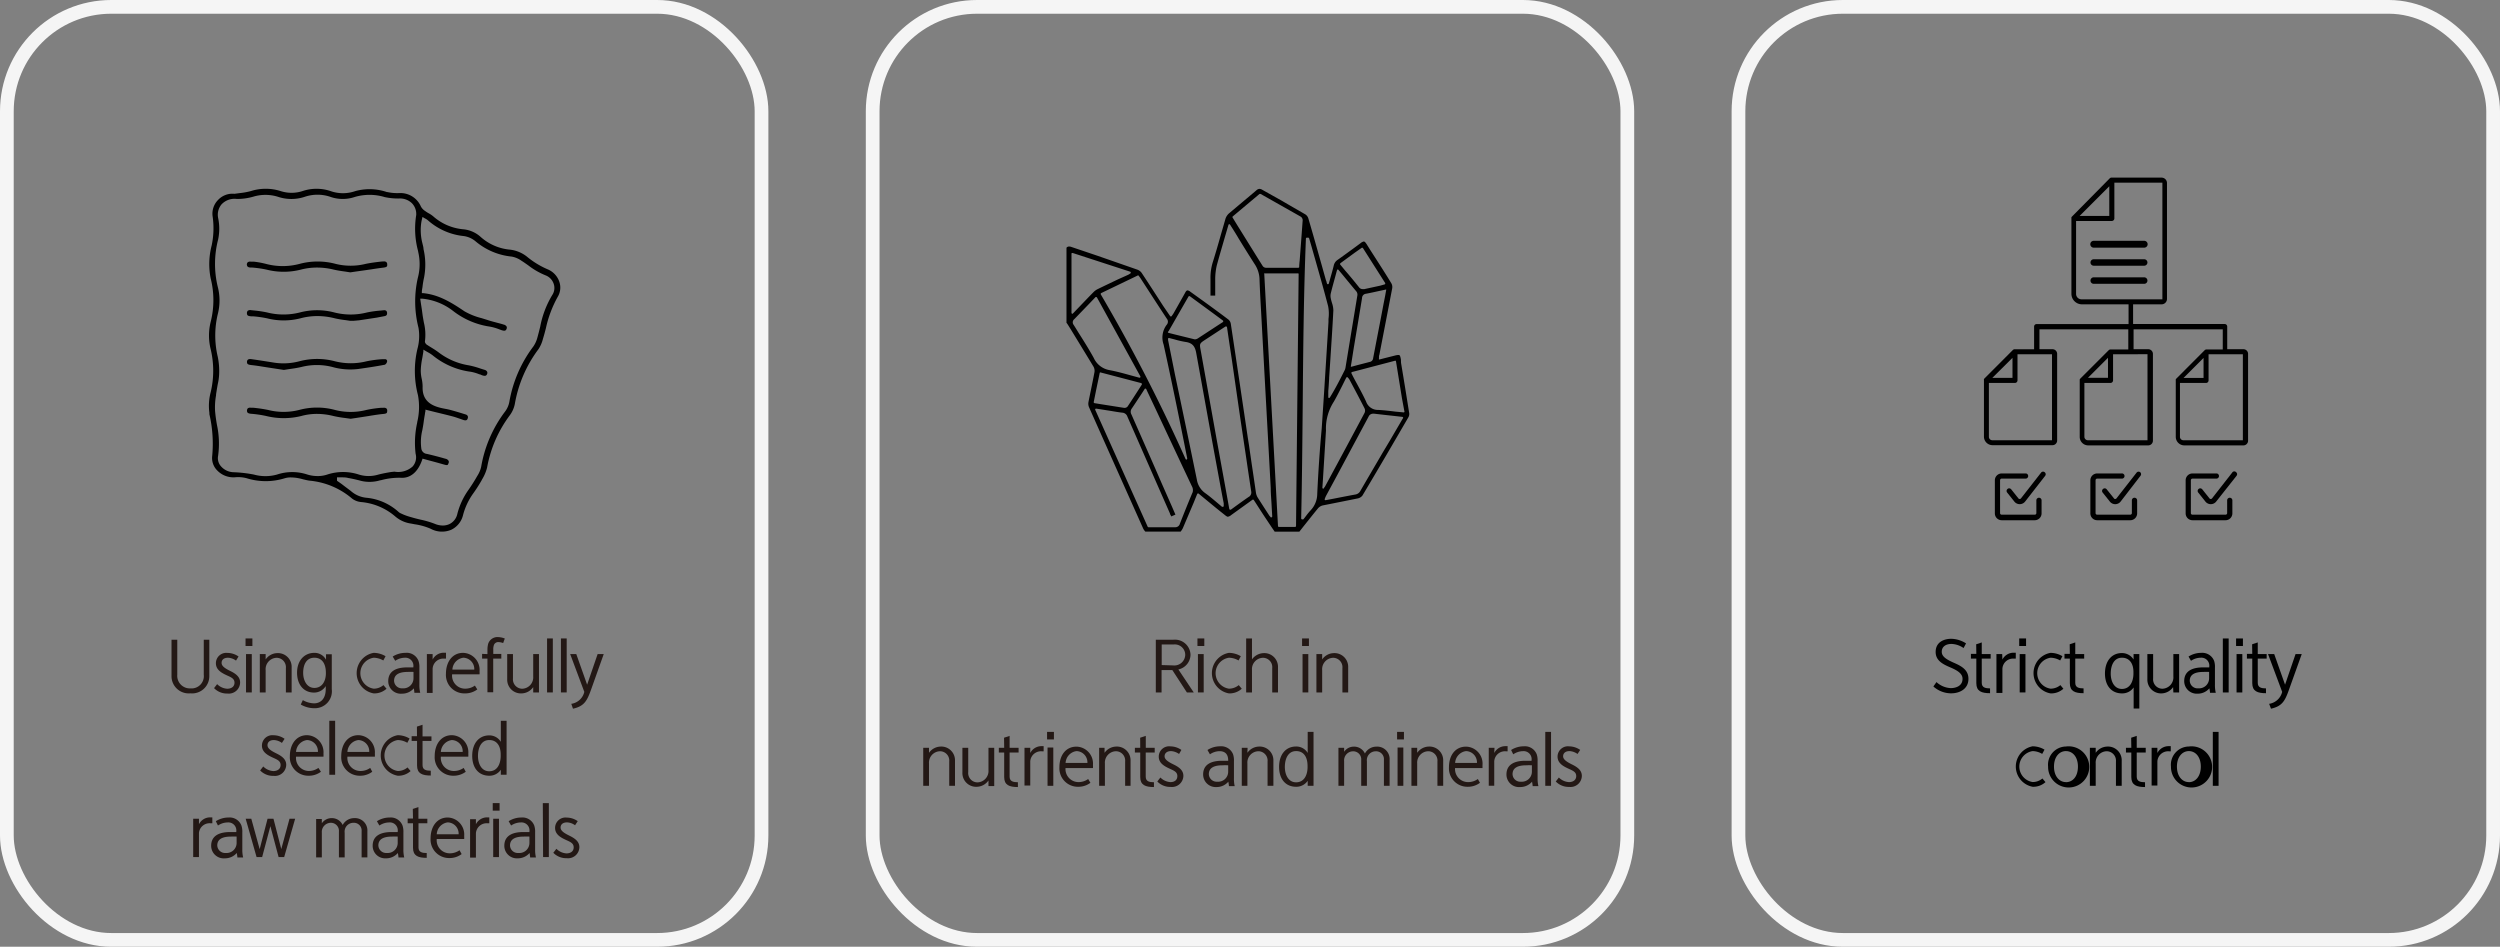 <svg xmlns="http://www.w3.org/2000/svg" viewBox="0 0 364.4 138"><rect x="0" y="0" width="364.4" height="138" fill="#808080" stroke="none"/><defs><style>.cls-1{fill:none;stroke:#f5f5f5;stroke-miterlimit:10;stroke-width:2px;}.cls-2{fill:#231815;}</style></defs><title>자산 195</title><g id="레이어_2" data-name="레이어 2"><g id="레이어_1-2" data-name="레이어 1"><rect class="cls-1" x="1" y="1" width="110" height="136" rx="15.22"/><rect class="cls-1" x="127.2" y="1" width="110" height="136" rx="15.22"/><rect class="cls-1" x="253.4" y="1" width="110" height="136" rx="15.22"/><path d="M286.21,94.46a3.26,3.26,0,0,0-1.75-.6c-.9,0-1.43.45-1.43,1.14s.63,1.11,1.89,1.66,2,1.15,2,2.29c0,1.47-1.27,2.11-2.52,2.11a3.87,3.87,0,0,1-2.59-1l.45-.64a3.29,3.29,0,0,0,2.08.88c.73,0,1.72-.3,1.72-1.36,0-.71-.65-1.18-1.76-1.65s-2.16-1-2.16-2.26c0-1.44,1.21-1.92,2.28-1.92a4.16,4.16,0,0,1,2.15.67Z"/><path d="M288.05,93.91l.81-.27v1.7h1.3V96h-1.3v3.53c0,.71.56.8,1.21.81v.7c-1.23,0-2-.27-2-1.46V96h-.79v-.69h.79Z"/><path d="M291.87,96.14a1.82,1.82,0,0,1,1.65-1l.3,0V96l-.27,0a1.56,1.56,0,0,0-1.68,1.47v3.53H291V95.34h.84Z"/><path d="M294.32,93.06h1v1.1h-1Zm.07,2.28h.84v5.59h-.84Z"/><path d="M300.76,100.39a2.65,2.65,0,0,1-1.87.68,3,3,0,0,1,0-5.91,3.44,3.44,0,0,1,1.73.49l-.33.62a2.89,2.89,0,0,0-1.4-.4,2.28,2.28,0,0,0,0,4.51,2.21,2.21,0,0,0,1.43-.52Z"/><path d="M301.68,93.91l.81-.27v1.7h1.3V96h-1.3v3.53c0,.71.56.8,1.21.81v.7c-1.23,0-2-.27-2-1.46V96h-.78v-.69h.78Z"/><path d="M309.29,95.19a2,2,0,0,1,1.7.94v-.79h.84v7.94H311V100.2a2,2,0,0,1-1.7.87c-1.51,0-2.48-1.1-2.48-2.9S307.78,95.19,309.29,95.19Zm0,.68c-1.2,0-1.63,1.19-1.63,2.31s.5,2.24,1.63,2.24,1.65-1,1.68-2.16v-.21C311,96.58,310.28,95.87,309.31,95.87Z"/><path d="M316.75,100.15a2.11,2.11,0,0,1-1.67.92A2,2,0,0,1,313,99V95.34h.84v3.54a1.37,1.37,0,0,0,1.33,1.51,1.66,1.66,0,0,0,1.62-1.8V95.34h.84v5.59h-.84Z"/><path d="M319,95.7a3.42,3.42,0,0,1,1.85-.54,1.85,1.85,0,0,1,1.88,1.17,2.84,2.84,0,0,1,.12,1v2.47a4.72,4.72,0,0,0,.12,1.18h-.84c0-.19-.09-.65-.09-.65a2.23,2.23,0,0,1-1.72.78,1.83,1.83,0,0,1-1.95-1.83c0-1.46,1.16-2,2.75-2,.3,0,.59,0,.9,0V97.2a1.16,1.16,0,0,0-1.27-1.33,2.53,2.53,0,0,0-1.39.45Zm1.43,4.63A1.46,1.46,0,0,0,322,98.87v-.93a7.75,7.75,0,0,0-.82,0c-1.19,0-2,.34-2,1.29A1.14,1.14,0,0,0,320.44,100.33Z"/><path d="M324,93.06h.85v7.87H324Z"/><path d="M325.93,93.06h1v1.1h-1Zm.07,2.28h.84v5.59H326Z"/><path d="M328.27,93.91l.82-.27v1.7h1.3V96h-1.3v3.53c0,.71.56.8,1.2.81v.7c-1.22,0-2-.27-2-1.46V96h-.78v-.69h.78Z"/><path d="M330.75,102.59a2.31,2.31,0,0,0,1.9-1.74l-2.06-5.51h.9l1.58,4.46,1.53-4.46h.9l-1.83,5.11c-.6,1.7-1,2.48-2.65,2.85Z"/><path d="M298.15,114a2.62,2.62,0,0,1-1.87.68,3,3,0,0,1,0-5.9,3.44,3.44,0,0,1,1.73.49l-.34.62a2.82,2.82,0,0,0-1.39-.41,2.28,2.28,0,0,0,0,4.51,2.17,2.17,0,0,0,1.42-.52Z"/><path d="M301.13,108.81a3,3,0,1,1-2.6,2.93A2.66,2.66,0,0,1,301.13,108.81Zm0,5.2c1,0,1.75-.83,1.75-2.27s-.79-2.26-1.75-2.26-1.74.83-1.74,2.26S300.19,114,301.13,114Z"/><path d="M305.47,109.73a2.12,2.12,0,0,1,1.66-.91,2,2,0,0,1,2.13,2.08v3.64h-.84V111a1.37,1.37,0,0,0-1.34-1.5,1.65,1.65,0,0,0-1.61,1.79v3.25h-.85V109h.85Z"/><path d="M310.64,107.53l.81-.27V109h1.31v.69h-1.31v3.52c0,.71.56.8,1.21.81v.7c-1.22,0-2-.27-2-1.46v-3.57h-.78V109h.78Z"/><path d="M314.46,109.76a1.83,1.83,0,0,1,1.66-1l.29,0v.75l-.26,0a1.57,1.57,0,0,0-1.69,1.46v3.53h-.84V109h.84Z"/><path d="M319.05,108.81a3,3,0,1,1-2.61,2.93A2.66,2.66,0,0,1,319.05,108.81Zm0,5.2c.95,0,1.74-.83,1.74-2.27s-.79-2.26-1.74-2.26-1.74.83-1.74,2.26S318.1,114,319.05,114Z"/><path d="M322.54,106.68h.84v7.86h-.84Z"/><path d="M327,50.9h-2.36v-3.3a.37.37,0,0,0-.37-.37H310.92V44.36h4.15a.79.79,0,0,0,.79-.79V26.69a.79.79,0,0,0-.79-.8H307.8l-.12,0-.14.08L302,31.58a.3.3,0,0,0-.07.11.45.45,0,0,0,0,.13l0,.09V42.82a1.54,1.54,0,0,0,1.54,1.54h6.79v2.88H296.86a.36.36,0,0,0-.37.34v.1h0v3.23h-2.81l-.12,0-.14.08-4.17,4.18a.26.26,0,0,0-.07.1.5.5,0,0,0,0,.14l0,.09v8.15a1.25,1.25,0,0,0,1.24,1.24h8.75a.68.68,0,0,0,.68-.68V51.59a.68.68,0,0,0-.68-.69h-1.9V48h12.95v2.94h-2.57a.33.33,0,0,0-.12,0l-.14.08-4.18,4.18-.07.1c0,.07,0,.1,0,.14v8.24a1.24,1.24,0,0,0,1.24,1.24h8.74a.69.69,0,0,0,.69-.68V51.59a.69.69,0,0,0-.69-.69h-2.13V48h13v2.94h-2.37l-.1,0-.14.08-4.17,4.18a.26.26,0,0,0-.07.1.5.5,0,0,0,0,.14l0,.09v8.15a1.25,1.25,0,0,0,1.24,1.24H327a.68.68,0,0,0,.68-.68V51.59A.68.68,0,0,0,327,50.9Zm-33.66,1.26v2.92H290.4Zm5.76-.52V64.17h-8.7a.5.5,0,0,1-.5-.51V55.82h3.8a.38.38,0,0,0,.37-.37V51.64Zm8.35-24.49v4.32h-4.32Zm-.19,25v2.92h-2.92Zm5.76-.52V64.17h-8.69a.51.51,0,0,1-.51-.51V55.82h3.81a.38.38,0,0,0,.37-.37V51.64Zm-9.61-8a.83.83,0,0,1-.57-.23.79.79,0,0,1-.23-.57V32.21h5.21a.38.38,0,0,0,.37-.37V26.63h7v17Zm17.78,8.54v2.92h-2.92Zm-2.94,12a.5.5,0,0,1-.5-.51V55.82h3.8a.37.37,0,0,0,.37-.37V51.64h5V64.17Z"/><path d="M305.18,36.1h7.36a.48.48,0,0,0,0-1h-7.36a.48.48,0,0,0,0,1Z"/><path d="M305.18,38.73h7.36a.47.47,0,0,0,0-.94h-7.36a.47.47,0,0,0,0,.94Z"/><path d="M305.18,41.37h7.36a.47.47,0,0,0,.47-.47.48.48,0,0,0-.47-.48h-7.36a.48.48,0,0,0-.47.48A.47.47,0,0,0,305.18,41.37Z"/><path d="M297.51,68.89l-2.93,3.75a.22.22,0,0,1-.18.09.21.21,0,0,1-.2-.09l-1.05-1.32a.41.41,0,0,0-.3-.14.35.35,0,0,0-.23.09.37.37,0,0,0-.06.52l1.06,1.33a1,1,0,0,0,1.55,0l2.93-3.76a.4.4,0,0,0,.08-.28.41.41,0,0,0-.15-.25A.36.36,0,0,0,297.51,68.89Z"/><path d="M297.19,72.55a.38.38,0,0,0-.37.38v1.86a.23.23,0,0,1-.24.23h-4.81a.23.23,0,0,1-.24-.23V70a.24.24,0,0,1,.24-.24h3.54a.38.38,0,0,0,0-.75h-3.54a1,1,0,0,0-1,1v4.82a1,1,0,0,0,1,1h4.81a1,1,0,0,0,1-1V72.93A.38.38,0,0,0,297.19,72.55Z"/><path d="M311.43,68.89l-2.93,3.75a.2.2,0,0,1-.17.09.19.19,0,0,1-.2-.09l-1.06-1.32a.37.37,0,0,0-.29-.14.38.38,0,0,0-.24.09.39.39,0,0,0-.14.25.36.36,0,0,0,.08.27l1.06,1.33a1,1,0,0,0,.77.37,1,1,0,0,0,.79-.38L312,69.35a.36.36,0,0,0,.08-.28.35.35,0,0,0-.14-.25A.37.37,0,0,0,311.43,68.89Z"/><path d="M311.12,72.55a.38.38,0,0,0-.38.38v1.86a.23.23,0,0,1-.23.23h-4.82a.23.23,0,0,1-.24-.23V70a.24.24,0,0,1,.24-.24h3.54a.38.38,0,1,0,0-.75h-3.54a1,1,0,0,0-1,1v4.82a1,1,0,0,0,1,1h4.82a1,1,0,0,0,1-1V72.93A.38.38,0,0,0,311.12,72.55Z"/><path d="M325.36,68.89l-2.93,3.75a.22.22,0,0,1-.18.09.21.21,0,0,1-.2-.09L321,71.32a.41.41,0,0,0-.3-.14.35.35,0,0,0-.23.09.37.37,0,0,0-.06.52l1.06,1.33a1,1,0,0,0,1.55,0L326,69.35a.4.4,0,0,0,.08-.28.41.41,0,0,0-.15-.25A.36.36,0,0,0,325.36,68.89Z"/><path d="M325,72.55a.38.38,0,0,0-.37.38v1.86a.23.23,0,0,1-.24.23h-4.81a.23.23,0,0,1-.24-.23V70a.24.24,0,0,1,.24-.24h3.54a.38.38,0,0,0,0-.75h-3.54a1,1,0,0,0-1,1v4.82a1,1,0,0,0,1,1h4.81a1,1,0,0,0,1-1V72.93A.38.38,0,0,0,325,72.55Z"/><path class="cls-2" d="M30.51,93.25V98.5a2.51,2.51,0,0,1-2.76,2.56A2.51,2.51,0,0,1,25,98.5V93.25h.84v5.09a1.84,1.84,0,0,0,1.94,2,1.79,1.79,0,0,0,1.92-2V93.25Z"/><path class="cls-2" d="M34.4,96.29a2.13,2.13,0,0,0-1.16-.42c-.63,0-.94.32-.94.75s.4.76,1.26,1.18S35,98.68,35,99.49a1.65,1.65,0,0,1-1.85,1.6,2.6,2.6,0,0,1-1.95-.79l.45-.58a2.25,2.25,0,0,0,1.47.67c.57,0,1.06-.28,1.06-.88s-.5-.79-1.09-1.06c-.76-.35-1.62-.8-1.62-1.77a1.51,1.51,0,0,1,1.69-1.51,2.86,2.86,0,0,1,1.61.52Z"/><path class="cls-2" d="M35.79,93.06h1v1.1h-1Zm.07,2.28h.84v5.59h-.84Z"/><path class="cls-2" d="M38.72,96.12a2.11,2.11,0,0,1,1.66-.92,2,2,0,0,1,2.13,2.09v3.64h-.84V97.39a1.37,1.37,0,0,0-1.34-1.51,1.66,1.66,0,0,0-1.61,1.8v3.25h-.85V95.34h.85Z"/><path class="cls-2" d="M45.82,95.16a1.89,1.89,0,0,1,1.7,1v-.79h.84v5.09a2.47,2.47,0,0,1-2.52,2.77,3.91,3.91,0,0,1-2-.54l.3-.64a3.48,3.48,0,0,0,1.64.47c.91,0,1.7-.62,1.7-2.08V100a2,2,0,0,1-1.71.95c-1.45,0-2.47-1.1-2.47-2.9S44.39,95.16,45.82,95.16Zm0,.71c-1.2,0-1.63,1.08-1.63,2.2s.55,2.2,1.63,2.2,1.65-.9,1.68-2.06v-.07C47.52,96.59,46.82,95.87,45.84,95.87Z"/><path class="cls-2" d="M56.34,100.39a2.65,2.65,0,0,1-1.87.68,3,3,0,0,1,0-5.91,3.44,3.44,0,0,1,1.73.49l-.33.62a2.89,2.89,0,0,0-1.4-.4,2.28,2.28,0,0,0,0,4.51,2.17,2.17,0,0,0,1.42-.52Z"/><path class="cls-2" d="M57.24,95.7a3.45,3.45,0,0,1,1.85-.54A1.84,1.84,0,0,1,61,96.33a2.8,2.8,0,0,1,.13,1v2.47a4.72,4.72,0,0,0,.12,1.18h-.85c0-.19-.08-.65-.08-.65a2.25,2.25,0,0,1-1.73.78,1.83,1.83,0,0,1-2-1.83c0-1.46,1.17-2,2.75-2,.3,0,.59,0,.91,0V97.2A1.17,1.17,0,0,0,59,95.87a2.53,2.53,0,0,0-1.39.45Zm1.43,4.63a1.47,1.47,0,0,0,1.6-1.46v-.93a7.94,7.94,0,0,0-.83,0c-1.18,0-2,.34-2,1.29A1.14,1.14,0,0,0,58.67,100.33Z"/><path class="cls-2" d="M63.06,96.14a1.82,1.82,0,0,1,1.66-1l.29,0V96l-.27,0a1.56,1.56,0,0,0-1.68,1.47v3.53h-.84V95.34h.84Z"/><path class="cls-2" d="M69.57,100.49a2.93,2.93,0,0,1-1.79.58A2.69,2.69,0,0,1,65,98.22c0-1.75.94-3.06,2.5-3.06a2.48,2.48,0,0,1,2.4,2.68,3.52,3.52,0,0,1,0,.45h-4a1.9,1.9,0,0,0,1.91,2.09,2.42,2.42,0,0,0,1.41-.45Zm-.44-2.89a1.64,1.64,0,0,0-1.59-1.73,1.84,1.84,0,0,0-1.6,1.73Z"/><path class="cls-2" d="M71.05,95.34v-.6a3.5,3.5,0,0,1,.1-.88,1.42,1.42,0,0,1,1.43-1,3,3,0,0,1,1,.21l-.24.66a2.35,2.35,0,0,0-.7-.14A.67.67,0,0,0,72,94a1.89,1.89,0,0,0-.1.69v.63h1.17V96H71.89v4.9h-.84V96h-.78v-.69Z"/><path class="cls-2" d="M77.72,100.15a2.11,2.11,0,0,1-1.67.92A2,2,0,0,1,73.93,99V95.34h.84v3.54a1.37,1.37,0,0,0,1.33,1.51,1.66,1.66,0,0,0,1.62-1.8V95.34h.84v5.59h-.84Z"/><path class="cls-2" d="M79.74,93.06h.84v7.87h-.84Z"/><path class="cls-2" d="M81.76,93.06h.84v7.87h-.84Z"/><path class="cls-2" d="M83.27,102.59a2.28,2.28,0,0,0,1.9-1.74l-2.06-5.51H84l1.58,4.46,1.53-4.46H88l-1.82,5.11c-.61,1.7-1,2.48-2.66,2.85Z"/><path class="cls-2" d="M41.09,108.29a2.13,2.13,0,0,0-1.16-.42c-.63,0-.94.32-.94.75s.4.76,1.26,1.18,1.47.88,1.47,1.69a1.65,1.65,0,0,1-1.85,1.6,2.6,2.6,0,0,1-1.95-.79l.45-.58a2.25,2.25,0,0,0,1.47.67c.57,0,1.06-.28,1.06-.88s-.5-.79-1.09-1.06c-.76-.35-1.63-.8-1.63-1.77a1.52,1.52,0,0,1,1.7-1.51,2.83,2.83,0,0,1,1.6.52Z"/><path class="cls-2" d="M46.78,112.49a2.93,2.93,0,0,1-1.79.58,2.69,2.69,0,0,1-2.74-2.85c0-1.75.94-3.06,2.5-3.06a2.48,2.48,0,0,1,2.4,2.68,3.52,3.52,0,0,1,0,.45h-4A1.9,1.9,0,0,0,45,112.38a2.42,2.42,0,0,0,1.41-.45Zm-.44-2.89a1.64,1.64,0,0,0-1.59-1.73,1.84,1.84,0,0,0-1.6,1.73Z"/><path class="cls-2" d="M48,105.06h.85v7.87H48Z"/><path class="cls-2" d="M54.26,112.49a2.9,2.9,0,0,1-1.78.58,2.69,2.69,0,0,1-2.74-2.85c0-1.75.94-3.06,2.5-3.06a2.48,2.48,0,0,1,2.4,2.68,3.52,3.52,0,0,1,0,.45h-4a1.9,1.9,0,0,0,1.91,2.09,2.42,2.42,0,0,0,1.41-.45Zm-.44-2.89a1.64,1.64,0,0,0-1.58-1.73,1.83,1.83,0,0,0-1.6,1.73Z"/><path class="cls-2" d="M59.85,112.39a2.65,2.65,0,0,1-1.87.68,3,3,0,0,1,0-5.91,3.43,3.43,0,0,1,1.72.49l-.33.62a2.82,2.82,0,0,0-1.39-.4,2.28,2.28,0,0,0,0,4.51,2.17,2.17,0,0,0,1.42-.52Z"/><path class="cls-2" d="M60.77,105.91l.82-.27v1.7h1.3V108h-1.3v3.53c0,.71.55.8,1.2.81v.7c-1.22,0-2-.27-2-1.46V108H60v-.69h.78Z"/><path class="cls-2" d="M67.89,112.49a2.93,2.93,0,0,1-1.79.58,2.69,2.69,0,0,1-2.74-2.85c0-1.75.94-3.06,2.5-3.06a2.48,2.48,0,0,1,2.4,2.68,3.52,3.52,0,0,1,0,.45h-4a1.9,1.9,0,0,0,1.91,2.09,2.42,2.42,0,0,0,1.41-.45Zm-.45-2.89a1.63,1.63,0,0,0-1.58-1.73,1.84,1.84,0,0,0-1.6,1.73Z"/><path class="cls-2" d="M71.31,107.19a1.94,1.94,0,0,1,1.69.94v-3.07h.84v7.87H73v-.73a2,2,0,0,1-1.69.87c-1.51,0-2.48-1.1-2.48-2.9S69.8,107.19,71.31,107.19Zm0,.68c-1.21,0-1.64,1.19-1.64,2.31s.5,2.24,1.64,2.24,1.64-1,1.67-2.16v-.21C73,108.58,72.3,107.87,71.33,107.87Z"/><path class="cls-2" d="M29,120.14a1.82,1.82,0,0,1,1.66-1l.29,0V120l-.26,0A1.56,1.56,0,0,0,29,121.4v3.53h-.84v-5.59H29Z"/><path class="cls-2" d="M31.46,119.7a3.47,3.47,0,0,1,1.85-.54,1.84,1.84,0,0,1,1.88,1.17,2.8,2.8,0,0,1,.13,1v2.47a4.72,4.72,0,0,0,.12,1.18H34.6c0-.19-.09-.65-.09-.65a2.25,2.25,0,0,1-1.73.78,1.83,1.83,0,0,1-2-1.83c0-1.46,1.17-2,2.76-2,.29,0,.58,0,.9,0v-.07a1.17,1.17,0,0,0-1.28-1.33,2.53,2.53,0,0,0-1.39.45Zm1.43,4.63a1.47,1.47,0,0,0,1.6-1.46v-.93a7.88,7.88,0,0,0-.82,0c-1.19,0-2,.34-2,1.29A1.14,1.14,0,0,0,32.89,124.33Z"/><path class="cls-2" d="M37.85,123.77,39,119.34h.86L41,123.76l1.2-4.42h.82l-1.6,5.59h-.81l-1.2-4.51-1.2,4.51h-.81l-1.59-5.59h.82Z"/><path class="cls-2" d="M46.91,120a1.72,1.72,0,0,1,1.4-.75,1.74,1.74,0,0,1,1.64,1,1.89,1.89,0,0,1,1.66-1,1.81,1.81,0,0,1,1.94,1.94v3.78h-.84v-3.82a1.13,1.13,0,0,0-1.2-1.22,1.29,1.29,0,0,0-1.27,1.47v3.57H49.4v-3.74a1.18,1.18,0,0,0-1.19-1.3,1.33,1.33,0,0,0-1.3,1.45v3.59h-.83v-5.59h.83Z"/><path class="cls-2" d="M54.94,119.7a3.47,3.47,0,0,1,1.85-.54,1.84,1.84,0,0,1,1.88,1.17,2.8,2.8,0,0,1,.13,1v2.47a4.72,4.72,0,0,0,.12,1.18h-.84c0-.19-.09-.65-.09-.65a2.23,2.23,0,0,1-1.73.78,1.82,1.82,0,0,1-1.94-1.83c0-1.46,1.16-2,2.75-2,.29,0,.58,0,.9,0v-.07a1.16,1.16,0,0,0-1.28-1.33,2.58,2.58,0,0,0-1.39.45Zm1.43,4.63a1.47,1.47,0,0,0,1.6-1.46v-.93a7.88,7.88,0,0,0-.82,0c-1.19,0-2,.34-2,1.29A1.14,1.14,0,0,0,56.37,124.33Z"/><path class="cls-2" d="M60.17,117.91l.82-.27v1.7h1.3V120H61v3.53c0,.71.56.8,1.2.81v.7c-1.22,0-2-.27-2-1.46V120h-.78v-.69h.78Z"/><path class="cls-2" d="M67.29,124.49a2.92,2.92,0,0,1-1.78.58,2.7,2.7,0,0,1-2.75-2.85c0-1.75.94-3.06,2.5-3.06a2.48,2.48,0,0,1,2.4,2.68,3.52,3.52,0,0,1,0,.45h-4a1.9,1.9,0,0,0,1.91,2.09,2.42,2.42,0,0,0,1.41-.45Zm-.44-2.89a1.64,1.64,0,0,0-1.59-1.73,1.84,1.84,0,0,0-1.6,1.73Z"/><path class="cls-2" d="M69.37,120.14a1.82,1.82,0,0,1,1.65-1l.3,0V120l-.27,0a1.56,1.56,0,0,0-1.68,1.47v3.53h-.85v-5.59h.85Z"/><path class="cls-2" d="M71.82,117.06h1v1.1h-1Zm.07,2.28h.84v5.59h-.84Z"/><path class="cls-2" d="M74.14,119.7a3.45,3.45,0,0,1,1.85-.54,1.84,1.84,0,0,1,1.88,1.17,2.8,2.8,0,0,1,.13,1v2.47a4.72,4.72,0,0,0,.12,1.18h-.85c0-.19-.08-.65-.08-.65a2.25,2.25,0,0,1-1.73.78,1.83,1.83,0,0,1-1.95-1.83c0-1.46,1.17-2,2.76-2,.29,0,.58,0,.9,0v-.07a1.17,1.17,0,0,0-1.28-1.33,2.53,2.53,0,0,0-1.39.45Zm1.43,4.63a1.47,1.47,0,0,0,1.6-1.46v-.93a7.94,7.94,0,0,0-.83,0c-1.18,0-2,.34-2,1.29A1.13,1.13,0,0,0,75.57,124.33Z"/><path class="cls-2" d="M79.12,117.06H80v7.87h-.84Z"/><path class="cls-2" d="M83.82,120.29a2.14,2.14,0,0,0-1.17-.42c-.62,0-.94.32-.94.75s.41.76,1.27,1.18,1.47.88,1.47,1.69a1.65,1.65,0,0,1-1.85,1.6,2.6,2.6,0,0,1-1.95-.79l.45-.58a2.25,2.25,0,0,0,1.47.67c.57,0,1.05-.28,1.05-.88s-.49-.79-1.08-1.06c-.77-.35-1.63-.8-1.63-1.77a1.52,1.52,0,0,1,1.7-1.51,2.85,2.85,0,0,1,1.6.52Z"/><path class="cls-2" d="M174,100.93h-1l-2.12-3.26h-1.57v3.26h-.84V93.25H171a2.27,2.27,0,0,1,2.53,2.19,2.24,2.24,0,0,1-1.77,2.14Zm-3-3.94a1.59,1.59,0,0,0,1.76-1.55,1.52,1.52,0,0,0-1.69-1.5h-1.74v3Z"/><path class="cls-2" d="M174.54,93.06h1v1.1h-1Zm.07,2.28h.84v5.59h-.84Z"/><path class="cls-2" d="M181,100.39a2.65,2.65,0,0,1-1.87.68,3,3,0,0,1,0-5.91,3.44,3.44,0,0,1,1.73.49l-.33.62a2.89,2.89,0,0,0-1.4-.4,2.28,2.28,0,0,0,0,4.51,2.21,2.21,0,0,0,1.43-.52Z"/><path class="cls-2" d="M182.49,96.11a2.18,2.18,0,0,1,1.66-.91,2,2,0,0,1,2.13,2.08v3.65h-.84V97.38a1.36,1.36,0,0,0-1.34-1.5,1.65,1.65,0,0,0-1.61,1.79v3.26h-.85V93.06h.85Z"/><path class="cls-2" d="M189.79,93.06h1v1.1h-1Zm.07,2.28h.84v5.59h-.84Z"/><path class="cls-2" d="M192.72,96.12a2.11,2.11,0,0,1,1.66-.92,2,2,0,0,1,2.13,2.09v3.64h-.84V97.39a1.37,1.37,0,0,0-1.34-1.51,1.66,1.66,0,0,0-1.61,1.8v3.25h-.84V95.34h.84Z"/><path class="cls-2" d="M135.41,109.73a2.14,2.14,0,0,1,1.67-.91,2,2,0,0,1,2.12,2.08v3.64h-.84V111a1.36,1.36,0,0,0-1.33-1.5,1.66,1.66,0,0,0-1.62,1.79v3.25h-.84V109h.84Z"/><path class="cls-2" d="M144.08,113.76a2.12,2.12,0,0,1-1.67.92,2,2,0,0,1-2.13-2.09V109h.85v3.53a1.36,1.36,0,0,0,1.33,1.51,1.66,1.66,0,0,0,1.62-1.8V109h.84v5.58h-.84Z"/><path class="cls-2" d="M146.35,107.53l.81-.27V109h1.31v.69h-1.31v3.52c0,.71.56.8,1.21.81v.7c-1.23,0-2-.27-2-1.46v-3.57h-.78V109h.78Z"/><path class="cls-2" d="M150.17,109.76a1.83,1.83,0,0,1,1.66-1l.29,0v.75l-.26,0a1.57,1.57,0,0,0-1.69,1.46v3.53h-.84V109h.84Z"/><path class="cls-2" d="M152.62,106.68h1v1.1h-1Zm.07,2.28h.84v5.58h-.84Z"/><path class="cls-2" d="M158.94,114.1a2.9,2.9,0,0,1-1.78.58,2.69,2.69,0,0,1-2.74-2.85c0-1.75.94-3,2.49-3a2.47,2.47,0,0,1,2.4,2.67,3.52,3.52,0,0,1,0,.45h-4A1.9,1.9,0,0,0,157.2,114a2.42,2.42,0,0,0,1.41-.45Zm-.44-2.89a1.64,1.64,0,0,0-1.59-1.73,1.84,1.84,0,0,0-1.59,1.73Z"/><path class="cls-2" d="M161,109.73a2.13,2.13,0,0,1,1.67-.91,2,2,0,0,1,2.12,2.08v3.64H164V111a1.36,1.36,0,0,0-1.33-1.5,1.66,1.66,0,0,0-1.62,1.79v3.25h-.84V109H161Z"/><path class="cls-2" d="M166.19,107.53l.82-.27V109h1.3v.69H167v3.52c0,.71.56.8,1.2.81v.7c-1.22,0-2-.27-2-1.46v-3.57h-.78V109h.78Z"/><path class="cls-2" d="M171.86,109.9a2.28,2.28,0,0,0-1.17-.42c-.62,0-.94.33-.94.75s.4.76,1.27,1.18,1.47.88,1.47,1.69a1.66,1.66,0,0,1-1.86,1.6,2.58,2.58,0,0,1-1.94-.79l.45-.58a2.25,2.25,0,0,0,1.47.67c.56,0,1-.28,1-.88s-.5-.79-1.08-1.06c-.77-.35-1.63-.8-1.63-1.77a1.51,1.51,0,0,1,1.69-1.5,2.86,2.86,0,0,1,1.61.52Z"/><path class="cls-2" d="M176,109.32a3.42,3.42,0,0,1,1.85-.54,1.86,1.86,0,0,1,1.88,1.16,2.8,2.8,0,0,1,.13,1v2.47a4.67,4.67,0,0,0,.11,1.18h-.84c0-.19-.09-.65-.09-.65a2.23,2.23,0,0,1-1.72.78,1.83,1.83,0,0,1-1.95-1.83c0-1.46,1.16-2,2.75-2,.29,0,.59,0,.9,0v-.06c0-.76-.33-1.34-1.27-1.34a2.54,2.54,0,0,0-1.39.46Zm1.43,4.62a1.46,1.46,0,0,0,1.59-1.46v-.93a7.75,7.75,0,0,0-.82,0c-1.19,0-2,.34-2,1.29A1.14,1.14,0,0,0,177.43,113.94Z"/><path class="cls-2" d="M181.82,109.73a2.12,2.12,0,0,1,1.66-.91,2,2,0,0,1,2.13,2.08v3.64h-.85V111a1.36,1.36,0,0,0-1.33-1.5,1.65,1.65,0,0,0-1.61,1.79v3.25H181V109h.85Z"/><path class="cls-2" d="M188.92,108.81a1.94,1.94,0,0,1,1.69.94v-3.07h.85v7.86h-.85v-.73a2,2,0,0,1-1.69.87c-1.51,0-2.48-1.1-2.48-2.9S187.41,108.81,188.92,108.81Zm0,.67c-1.21,0-1.64,1.19-1.64,2.31s.5,2.24,1.64,2.24,1.65-1,1.67-2.16v-.21C190.59,110.19,189.91,109.48,188.94,109.48Z"/><path class="cls-2" d="M195.92,109.58a1.69,1.69,0,0,1,1.39-.75,1.74,1.74,0,0,1,1.64,1,1.89,1.89,0,0,1,1.66-1,1.81,1.81,0,0,1,1.94,1.93v3.78h-.83v-3.82a1.14,1.14,0,0,0-1.21-1.21,1.29,1.29,0,0,0-1.27,1.46v3.57h-.83V110.8a1.17,1.17,0,0,0-1.2-1.29,1.32,1.32,0,0,0-1.29,1.44v3.59h-.83V109h.83Z"/><path class="cls-2" d="M203.64,106.68h1v1.1h-1Zm.07,2.28h.84v5.58h-.84Z"/><path class="cls-2" d="M206.57,109.73a2.13,2.13,0,0,1,1.67-.91,2,2,0,0,1,2.12,2.08v3.64h-.84V111a1.36,1.36,0,0,0-1.33-1.5,1.66,1.66,0,0,0-1.62,1.79v3.25h-.84V109h.84Z"/><path class="cls-2" d="M215.72,114.1a2.92,2.92,0,0,1-1.78.58,2.69,2.69,0,0,1-2.74-2.85c0-1.75.94-3,2.49-3a2.47,2.47,0,0,1,2.4,2.67c0,.15,0,.29,0,.45h-4A1.9,1.9,0,0,0,214,114a2.42,2.42,0,0,0,1.41-.45Zm-.44-2.89a1.64,1.64,0,0,0-1.59-1.73,1.84,1.84,0,0,0-1.59,1.73Z"/><path class="cls-2" d="M217.8,109.76a1.82,1.82,0,0,1,1.66-1l.29,0v.75l-.26,0A1.56,1.56,0,0,0,217.8,111v3.53H217V109h.84Z"/><path class="cls-2" d="M220.26,109.32a3.45,3.45,0,0,1,1.85-.54,1.85,1.85,0,0,1,1.88,1.16,2.8,2.8,0,0,1,.13,1v2.47a4.72,4.72,0,0,0,.12,1.18h-.84c0-.19-.09-.65-.09-.65a2.25,2.25,0,0,1-1.73.78,1.83,1.83,0,0,1-2-1.83c0-1.46,1.17-2,2.76-2,.29,0,.58,0,.9,0v-.06a1.17,1.17,0,0,0-1.27-1.34,2.57,2.57,0,0,0-1.4.46Zm1.43,4.62a1.47,1.47,0,0,0,1.6-1.46v-.93a7.88,7.88,0,0,0-.82,0c-1.19,0-2,.34-2,1.29A1.13,1.13,0,0,0,221.69,113.94Z"/><path class="cls-2" d="M225.24,106.68h.84v7.86h-.84Z"/><path class="cls-2" d="M229.94,109.9a2.21,2.21,0,0,0-1.16-.42c-.63,0-.94.33-.94.75s.4.76,1.26,1.18,1.47.88,1.47,1.69a1.65,1.65,0,0,1-1.85,1.6,2.6,2.6,0,0,1-1.95-.79l.45-.58a2.25,2.25,0,0,0,1.47.67c.57,0,1.06-.28,1.06-.88s-.5-.79-1.09-1.06c-.77-.35-1.63-.8-1.63-1.77a1.51,1.51,0,0,1,1.7-1.5,2.85,2.85,0,0,1,1.6.52Z"/><path d="M204.2,52.42c-.11-.63-.18-.68-.38-.68a2.69,2.69,0,0,0-.55.1l-1.47.37-.7.18h0a.18.18,0,0,1-.1,0,.15.15,0,0,1,0-.13l0-.2c0-.13,0-.22.05-.32l.45-2.32q.72-3.7,1.43-7.41a1.12,1.12,0,0,0-.13-.72c-1-1.65-2.09-3.32-3.12-4.93l-.5-.8c-.17-.25-.28-.36-.39-.36a1,1,0,0,0-.44.22l-1.07.79c-.77.56-1.53,1.12-2.31,1.67a1.32,1.32,0,0,0-.56.81c-.14.59-.31,1.18-.49,1.81-.07.26-.15.54-.23.82a.14.14,0,0,1-.13.11h0a.14.14,0,0,1-.14-.1l-.07-.24c0-.11-.06-.19-.09-.27l-.56-2c-.65-2.31-1.32-4.69-2-7a1.08,1.08,0,0,0-.43-.57c-1.15-.67-2.3-1.32-3.45-2L184,27.67a.87.87,0,0,0-.41-.14.72.72,0,0,0-.47.22c-.64.55-1.28,1.08-1.91,1.61l-2.08,1.75a1.84,1.84,0,0,0-.5.76c-.28,1-.56,1.93-.83,2.89s-.65,2.26-1,3.38a7.69,7.69,0,0,0-.36,2.56c0,.59,0,1.19,0,1.76v.63h.69v-.66c0-.62,0-1.2,0-1.8a9.11,9.11,0,0,1,.22-1.91c.38-1.41.79-2.78,1.21-4.24.17-.56.33-1.13.5-1.7a.13.13,0,0,1,.12-.1h0a.15.15,0,0,1,.12.07l.13.21.2.31c.32.51.63,1,.94,1.54.76,1.23,1.55,2.51,2.35,3.75a4.16,4.16,0,0,1,.67,2.23c.06,1.62.15,3.27.24,4.86l.08,1.47q.38,7,.76,13.94l.26,4.74.29,5.32c0,.91.1,1.83.14,2.77l.08,1.38a.15.15,0,0,1-.1.14h0a.16.16,0,0,1-.11,0l-.09-.11-.12-.14-.37-.57c-.45-.69-.91-1.41-1.36-2.12a2,2,0,0,1-.23-.7c-.2-1.38-.4-2.75-.61-4.13-.13-.92-.27-1.85-.4-2.77l-.16-1c-.81-5.47-1.65-11.13-2.49-16.69a1,1,0,0,0-.37-.62c-1.64-1.24-3.34-2.47-5-3.66l-.53-.38a.78.78,0,0,0-.39-.19c-.08,0-.19,0-.38.37l-1,1.78-.68,1.2a2.79,2.79,0,0,1-.17.25l-.09.13a.14.14,0,0,1-.12.07h0a.15.15,0,0,1-.12-.07l-1-1.46c-1.06-1.64-2.06-3.19-3.1-4.76a1.32,1.32,0,0,0-.65-.53L160,37.29,156.18,36a1,1,0,0,0-.35-.07.49.49,0,0,0-.38.18v10.9l0,.05a1,1,0,0,1,.17.22l.44.7c1.09,1.79,2.22,3.63,3.32,5.45a1.24,1.24,0,0,1,.15.82c-.14.74-.29,1.48-.44,2.22s-.3,1.44-.44,2.16a1.31,1.31,0,0,0,.08.71c2.81,6.32,5.58,12.51,7.91,17.72a1.58,1.58,0,0,0,.22.33l.08.1h5.15l.1-.14a2.09,2.09,0,0,0,.25-.43L174,73.25l.5-1.24a.14.14,0,0,1,.1-.08h0a.14.14,0,0,1,.09,0l.76.63,1.8,1.48c.42.34.84.68,1.25,1,.23.19.37.28.48.28a1.11,1.11,0,0,0,.5-.26l2.18-1.57.92-.66a.16.16,0,0,1,.09,0h0a.13.13,0,0,1,.09.06l.51.79c.38.59.75,1.17,1.13,1.74l1,1.5.4.58h3.59l.63-.8c.68-.85,1.38-1.74,2.08-2.59a1.3,1.3,0,0,1,.71-.44l2.31-.46,2.74-.55a1.17,1.17,0,0,0,.73-.43c2.31-3.87,4.59-7.78,6.71-11.43a1,1,0,0,0,.11-.55c-.39-2.47-.8-5-1.2-7.39ZM170.32,48.3l1.41-2.46,1.5-2.61a.13.13,0,0,1,.09-.07h0l.09,0,3.48,2.55,1.35,1a.15.15,0,0,1,0,.24l-.79.51-2.86,1.87a.78.78,0,0,1-.38.13h-.09l-3-.74-.79-.2a.15.15,0,0,1-.1-.09A.13.13,0,0,1,170.32,48.3Zm-4.46-8.17a.13.13,0,0,1,.11.06l.1.13.16.22,1.1,1.7q1.35,2.09,2.73,4.19a.68.68,0,0,1,0,.91,3.08,3.08,0,0,0-.45,2.89c1.1,5,2.19,10.27,3.44,16.59a.16.16,0,0,1-.1.17h0a.16.16,0,0,1-.14-.08,244.68,244.68,0,0,0-12.36-24,.17.17,0,0,1,0-.12.11.11,0,0,1,.08-.08l5.3-2.55Zm-9.59,5.6a.15.15,0,0,1-.09-.14V37a.14.14,0,0,1,.06-.12.11.11,0,0,1,.08,0h.05l1.17.38,7.19,2.34a.14.14,0,0,1,.09.12.14.14,0,0,1-.06.14l-.16.1a1.15,1.15,0,0,1-.24.13L163,40.7c-1,.48-2,.95-3,1.44a2.23,2.23,0,0,0-.62.45c-.73.74-1.44,1.49-2.19,2.27l-.8.83a.12.12,0,0,1-.1.05Zm3.16,6.45c-.7-1.27-1.49-2.53-2.26-3.74-.22-.36-.44-.72-.67-1.08a.59.59,0,0,1,.09-.84l2.26-2.34.84-.88a.13.13,0,0,1,.1,0h0a.12.12,0,0,1,.11.07l6.31,11.47a.15.15,0,0,1,0,.16.14.14,0,0,1-.12.06h0l-1.36-.37c-1-.28-2-.55-3-.74A3.09,3.09,0,0,1,159.43,52.18Zm0,6.49a.14.14,0,0,1,0-.11l.34-1.69.52-2.49a.11.11,0,0,1,.06-.09.11.11,0,0,1,.08,0h0l3.32.87,2.59.68a.16.16,0,0,1,.09.09.15.15,0,0,1,0,.13l-.44.69c-.55.85-1.08,1.68-1.63,2.5a.56.56,0,0,1-.44.2h-.07l-3.42-.54-.91-.15A.11.11,0,0,1,159.44,58.67Zm14.39,13.12c-.61,1.45-1.21,2.94-1.84,4.55a.68.68,0,0,1-.7.51l-1.76,0h-2.11a.13.13,0,0,1-.13-.09l-7.63-17a.14.14,0,0,1,0-.14.14.14,0,0,1,.11-.06h0l.55.08,1,.16.7.11c.52.09,1.05.18,1.57.24a.84.84,0,0,1,.75.58q2.66,6.06,5.32,12.11l.88,2c0,.12.11.24.17.37l0,.07.63-.27-.51-1.18-1.44-3.26-1-2.3c-1.15-2.62-2.3-5.23-3.46-7.85a.8.8,0,0,1,.06-.89c.45-.66.88-1.33,1.33-2l.53-.82a.12.12,0,0,1,.12-.07h0a.16.16,0,0,1,.12.08l.18.4.22.46,1.24,2.63q2.49,5.33,5,10.65A1.16,1.16,0,0,1,173.83,71.79Zm4.46,2.08-.06,0a.17.17,0,0,1-.1,0l-.78-.66c-.56-.47-1.09-.92-1.65-1.32a3,3,0,0,1-1.24-2c-1.05-5.11-2.13-10.3-3.19-15.31l-1-5a.24.24,0,0,1,0-.12v-.08a.2.2,0,0,1,.06-.11l.09,0h0l.75.19a13,13,0,0,0,1.64.38c1.09.15,1.41.74,1.57,1.66,1,5.51,2,11.11,3,16.52.33,1.78.65,3.56,1,5.34,0,.06,0,.11,0,.2l0,.2A.15.15,0,0,1,178.29,73.87Zm3.76-1.46c-.63.43-1.24.87-1.89,1.34l-.74.54a.16.16,0,0,1-.09,0h-.05a.14.14,0,0,1-.09-.11l-.28-1.56-.64-3.52-.93-5.1L175,51v0c-.17-.88-.14-.95.63-1.45l2.11-1.38.89-.58a.1.1,0,0,1,.07,0h.06a.14.14,0,0,1,.09.11l.23,1.57c.16,1.08.32,2.14.48,3.2L180.79,61l.67,4.49.21,1.41c.23,1.59.47,3.17.71,4.76A.74.74,0,0,1,182.05,72.41Zm20-30.21a.14.14,0,0,1,0,.13l-.14.78c-.1.53-.2,1-.3,1.54l-.38,2q-.54,2.78-1.07,5.55a.61.61,0,0,1-.52.56l-1.85.48-.77.21h0a.13.13,0,0,1-.1,0,.14.14,0,0,1,0-.12l.16-1c.11-.69.21-1.35.32-2l.35-2.1c.27-1.59.53-3.18.79-4.77a.64.64,0,0,1,.56-.64c.66-.12,1.31-.27,2-.42l.85-.18h0A.15.15,0,0,1,202.05,42.2Zm-6.63-3.86,2.09-1.53,1-.7a.11.11,0,0,1,.08,0h0a.15.15,0,0,1,.09.06l3.23,5.08a.1.1,0,0,1,0,.12.12.12,0,0,1-.09.09l-.22.06-.42.12-1.2.26-1.1.24-.25,0a.64.64,0,0,1-.53-.27c-.64-.8-1.28-1.59-2-2.41l-.75-.91a.11.11,0,0,1,0-.11A.12.12,0,0,1,195.42,38.34Zm-1.68,16.8.18-2.69c.15-2.36.32-4.81.44-7.21a3.59,3.59,0,0,0-.2-1.08c-.06-.21-.13-.43-.17-.65a1.66,1.66,0,0,1,0-.77c.2-.8.42-1.6.65-2.44l.25-.92a.14.14,0,0,1,.11-.1h0a.14.14,0,0,1,.11.06l.62.74c.68.83,1.33,1.62,2,2.42a.76.76,0,0,1,.13.56q-.86,5.22-1.72,10.46a1.41,1.41,0,0,1-.12.42c-.69,1.38-1.38,2.73-2.17,4a.15.15,0,0,1-.13.07h0a.12.12,0,0,1-.1-.14l0-.88C193.67,56.39,193.7,55.77,193.74,55.14Zm-4.82,21.53a.15.15,0,0,1-.15.14h-2.33a.15.15,0,0,1-.15-.13l-2-36.72a.15.15,0,0,1,0-.11.12.12,0,0,1,.1,0h4.76a.12.12,0,0,1,.1,0,.14.14,0,0,1,.05.1Zm.51-38.55-.05.7a.28.28,0,0,1,0,.13l0,0a.16.16,0,0,1-.13.08h-4.74a.61.61,0,0,1-.46-.27c-1.22-1.94-2.42-3.89-3.65-5.86l-.71-1.16a.14.14,0,0,1,0-.19l3.91-3.28a.14.14,0,0,1,.09,0l.07,0,1.06.6,4.77,2.7a.65.65,0,0,1,.3.51Q189.66,35.11,189.43,38.12ZM192,72a3.5,3.5,0,0,1-.95,2.37,9.64,9.64,0,0,0-.71.87c-.11.14-.21.28-.32.41a.11.11,0,0,1-.11.06h0l-.13,0a.18.18,0,0,1-.12-.15c.12-5.39.17-10.87.22-16.18.07-8.06.14-16.4.47-24.6a.15.15,0,0,1,.13-.14h.2a.15.15,0,0,1,.14.1l.11.38.24.82c.21.75.43,1.5.64,2.25.6,2.11,1.22,4.29,1.78,6.45a5.72,5.72,0,0,1,.05,1.85l0,.43c-.19,3.21-.4,6.43-.6,9.65l-.15,2.31-.24,3.61C192.36,65.61,192.15,68.85,192,72Zm.89-.78h-.05a.15.15,0,0,1-.09-.15l.08-1.17.44-7.08a.28.28,0,0,0,0-.09.31.31,0,0,0,0-.09,7.2,7.2,0,0,1,1.16-4.11c.44-.77.83-1.55,1.25-2.38.18-.36.36-.73.55-1.1a.17.17,0,0,1,.12-.08h0a.13.13,0,0,1,.11.06l.08.09a1.3,1.3,0,0,1,.15.2l.21.39c.66,1.24,1.35,2.54,2,3.82a.78.78,0,0,1,0,.65q-2.62,4.92-5.27,9.82l-.48.89a.76.76,0,0,1-.1.14l-.1.14A.14.14,0,0,1,192.87,71.26ZM204.47,61l-1.91,3.27-1,1.67c-1.09,1.87-2.19,3.74-3.27,5.61a1,1,0,0,1-.73.53c-1.06.19-2.11.4-3.18.61l-1.17.22h0a.14.14,0,0,1-.11-.06.14.14,0,0,1,0-.14l.06-.16q.06-.15.12-.27l1.69-3.13q2.25-4.2,4.51-8.41a.7.7,0,0,1,.66-.44l.17,0c1,.12,1.92.22,2.93.33l1.15.13a.12.12,0,0,1,.11.07A.12.12,0,0,1,204.47,61Zm.23-1.06a.11.11,0,0,1,0,.12.12.12,0,0,1-.1.05h0L203.41,60c-.88-.11-1.71-.21-2.55-.25a1.8,1.8,0,0,1-1.73-1.2c-.4-.87-.86-1.72-1.31-2.55-.2-.37-.4-.73-.59-1.1q-.07-.13-.15-.3l-.09-.18a.13.13,0,0,1,0-.12.14.14,0,0,1,.09-.08l.36-.09,5.9-1.55h0a.1.1,0,0,1,.07,0,.14.14,0,0,1,.07.1l.87,5.37Z"/><path d="M79.86,39.27a12.36,12.36,0,0,1-2.93-1.76,4.86,4.86,0,0,0-2.58-1.12A7.4,7.4,0,0,1,70,34.48a4.38,4.38,0,0,0-2.48-1.06,7.63,7.63,0,0,1-4.39-1.9,4,4,0,0,0-.64-.43,4.32,4.32,0,0,1-.53-.34,1.75,1.75,0,0,1-.62-.67,3.25,3.25,0,0,0-3.08-1.94A6.85,6.85,0,0,1,56.48,28l-.07,0a7.89,7.89,0,0,0-4.61-.15,5.42,5.42,0,0,1-3.62,0,6.41,6.41,0,0,0-4.08,0,5.15,5.15,0,0,1-3.2,0,7.18,7.18,0,0,0-4.33,0,10.52,10.52,0,0,1-1.66.3l-.74.1h0a2.87,2.87,0,0,0-2.39.9A2.84,2.84,0,0,0,31,31.6a12,12,0,0,1-.15,4.19,10.78,10.78,0,0,0-.14,4.8,12.88,12.88,0,0,1,0,6.32,8.29,8.29,0,0,0,0,4,13.51,13.51,0,0,1,0,6.26,7.69,7.69,0,0,0-.19,3l0,.2a19.08,19.08,0,0,1,.41,6.1,2.55,2.55,0,0,0,.73,2.1,3.26,3.26,0,0,0,2.57,1,4.89,4.89,0,0,1,1.7.13,9.34,9.34,0,0,0,5.61,0,2.94,2.94,0,0,1,.84-.11,7.18,7.18,0,0,1,.82.06,8.49,8.49,0,0,1,1,.22c.3.07.61.15.91.19a11.09,11.09,0,0,1,6.23,2.63,2.57,2.57,0,0,0,1.32.49,8.84,8.84,0,0,1,5,2.14,4.5,4.5,0,0,0,2.28,1l.52.1a9.12,9.12,0,0,1,2.31.65,3.46,3.46,0,0,0,3,.15,3.18,3.18,0,0,0,1.72-2.13,9.59,9.59,0,0,1,1.41-3.06,21.75,21.75,0,0,0,1.29-2l.07-.14A6.18,6.18,0,0,0,71,68.15a18,18,0,0,1,3.28-7.58,4.13,4.13,0,0,0,.76-1.68,18.6,18.6,0,0,1,3.45-8,4.88,4.88,0,0,0,.65-1.5c.16-.51.29-1,.43-1.55a16.73,16.73,0,0,1,1.72-4.57,2.6,2.6,0,0,0,.23-2.22A3,3,0,0,0,79.86,39.27ZM46.26,69.39a5,5,0,0,1-1.45-.22,7,7,0,0,0-4.43,0,6.25,6.25,0,0,1-3.38,0,19.23,19.23,0,0,0-3-.34,2.52,2.52,0,0,1-1.84-.92,1.79,1.79,0,0,1-.37-1.47,12.92,12.92,0,0,0-.17-4.52c-.11-.64-.21-1.3-.27-2a9.8,9.8,0,0,1,.14-2.29c0-.21.05-.42.08-.63s.11-.68.17-1a8,8,0,0,0,.2-1.44A10.33,10.33,0,0,0,31.74,52a13.39,13.39,0,0,1,0-6.2,7.93,7.93,0,0,0,0-4,14.18,14.18,0,0,1,.06-6.91,7.66,7.66,0,0,0,0-3.1,2.36,2.36,0,0,1,.49-2A2.59,2.59,0,0,1,34.52,29a8.52,8.52,0,0,0,2.39-.33,6.13,6.13,0,0,1,3.56,0,6.17,6.17,0,0,0,4,0,5.82,5.82,0,0,1,3.62,0,5.44,5.44,0,0,0,3.56.06,7.62,7.62,0,0,1,4.43,0,9.26,9.26,0,0,0,2.23.2,2.51,2.51,0,0,1,1.72.68,2.22,2.22,0,0,1,.64,1.62.38.38,0,0,1,0,.1,12.43,12.43,0,0,0,.25,5.19l.11.55a7.69,7.69,0,0,1-.13,3.44A15.54,15.54,0,0,0,61,47.78a7.13,7.13,0,0,1-.16,3.09,14,14,0,0,0,.08,6.72,9.37,9.37,0,0,1-.11,3.95l0,.07a13.41,13.41,0,0,0-.23,4.53A2,2,0,0,1,60.14,68a3.16,3.16,0,0,1-2.65.75L57,68.8c-.54.09-1.21.21-1.87.38a4.81,4.81,0,0,1-2.79,0,7.39,7.39,0,0,0-4.67,0A4.25,4.25,0,0,1,46.26,69.39ZM80.5,43a13.93,13.93,0,0,0-1.76,4.62c-.13.53-.27,1.08-.42,1.62a4.08,4.08,0,0,1-.6,1.29,18.65,18.65,0,0,0-3.47,8A3.38,3.38,0,0,1,73.61,60a18.56,18.56,0,0,0-3.48,8.07,4.1,4.1,0,0,1-.56,1.3c-.4.71-.84,1.4-1.31,2.07a10.54,10.54,0,0,0-1.6,3.47,2.15,2.15,0,0,1-1.11,1.46,2.27,2.27,0,0,1-1,.23,3,3,0,0,1-1.18-.25,13.43,13.43,0,0,0-2.08-.61c-.43-.1-.87-.21-1.3-.34A8.89,8.89,0,0,1,58.8,75l-.44-.2a1.3,1.3,0,0,1-.23-.15,8.1,8.1,0,0,0-4.76-2.1,4,4,0,0,1-2.25-1c-.43-.33-.88-.65-1.32-1l-.6-.42-.08-.06,0-.49h.19l.44,0c.33,0,.68,0,1,.09.62.11,1.25.25,1.87.42A5.34,5.34,0,0,0,55.44,70h.07a10.13,10.13,0,0,1,2.92-.36c1.38.09,2.49-.83,3.1-2.61l.06-.18.18.05.8.22c.64.17,1.31.35,2,.55s.69.16.81-.16a.39.39,0,0,0,0-.35.68.68,0,0,0-.47-.3c-1-.29-1.87-.51-2.68-.7a.9.9,0,0,1-.82-.79,7.26,7.26,0,0,1,.15-2.68c.07-.38.14-.76.19-1.15s.12-.83.19-1.2c0-.15.05-.29.07-.42l0-.21,1.32.33c.9.22,1.78.43,2.66.66.38.1.75.24,1.11.36l.42.15c.45.15.58,0,.65-.21a.47.47,0,0,0,0-.37.5.5,0,0,0-.3-.22c-.73-.23-1.49-.46-2.27-.67-.23-.06-.47-.11-.7-.15l-.45-.09c-1.37-.3-2.93-.93-2.85-3.14a5.51,5.51,0,0,0-.14-1.19A5.56,5.56,0,0,1,61.33,54a10.88,10.88,0,0,1,.23-1.85l.15-.9,0-.29.25.15.38.22a5.21,5.21,0,0,1,.72.46,11,11,0,0,0,5.56,2.4,6,6,0,0,1,1.25.37c.14,0,.28.11.43.15.49.17.62,0,.7-.19a.43.43,0,0,0,0-.35.58.58,0,0,0-.36-.26l-.61-.19a12.59,12.59,0,0,0-1.7-.47,9.78,9.78,0,0,1-4.31-1.82,11.3,11.3,0,0,0-1-.68c-.24-.15-.48-.29-.71-.45-.07,0-.41-.29-.37-.55A7.37,7.37,0,0,0,61.78,47c-.07-.4-.15-.81-.2-1.21s-.12-.9-.2-1.37l-.13-.89.25,0A8.67,8.67,0,0,1,66,45.29a11.41,11.41,0,0,0,5.41,2.32,7.17,7.17,0,0,1,1.3.37l.38.14c.46.15.64.11.75-.19a.41.41,0,0,0,0-.34.67.67,0,0,0-.43-.28c-.33-.11-.67-.19-1-.28s-.93-.24-1.39-.4l-.84-.26a9.76,9.76,0,0,1-2.49-1c-2-1.36-3.79-2.42-6-2.64l-.2,0,0-.2c0-.23.06-.46.09-.68a12.59,12.59,0,0,1,.23-1.39,10,10,0,0,0-.08-4.16c0-.26-.09-.53-.15-.8a7.65,7.65,0,0,1-.14-3.27l.14-.61.23.14.2.11a1.88,1.88,0,0,1,.36.24,9.29,9.29,0,0,0,5.24,2.3,3.41,3.41,0,0,1,1.69.75,9.63,9.63,0,0,0,5.28,2.24A3.51,3.51,0,0,1,76,38c.34.21.67.45,1,.68a10.6,10.6,0,0,0,2.51,1.45,2,2,0,0,1,1.21,1.28A1.86,1.86,0,0,1,80.5,43Z"/><path d="M36.6,39l.19,0a16,16,0,0,1,2.06.3,10.14,10.14,0,0,0,5,0A9.22,9.22,0,0,1,46.2,39a10.23,10.23,0,0,1,2.41.29c.58.14,1.17.22,1.74.3l.71.11.74-.11,1.56-.22.83-.12c.56-.09,1.12-.17,1.69-.24s.57-.21.56-.47a.43.43,0,0,0-.13-.34.57.57,0,0,0-.42-.09l-.17,0c-.81.09-1.65.19-2.45.36a9.12,9.12,0,0,1-4.32,0,10.18,10.18,0,0,0-5.31,0,9.5,9.5,0,0,1-4.85,0A13,13,0,0,0,37,38.14l-.43,0a.62.62,0,0,0-.46.09.5.5,0,0,0-.13.32C36,38.79,36.08,39,36.6,39Z"/><path d="M36.63,46.11l.3,0a16.39,16.39,0,0,1,2,.29,9.83,9.83,0,0,0,4.85,0,9.61,9.61,0,0,1,2.48-.33,10.32,10.32,0,0,1,2.55.33,14.4,14.4,0,0,0,1.62.27l.6.09.12,0,.38,0,.8-.07,2.57-.39L56,46.09c.32-.05.44-.19.42-.48a.41.41,0,0,0-.13-.31.48.48,0,0,0-.34-.08l-.49.05a15.77,15.77,0,0,0-1.95.27,9.58,9.58,0,0,1-4.79,0,9.89,9.89,0,0,0-5,0,9.74,9.74,0,0,1-4.8,0,16.34,16.34,0,0,0-1.84-.28l-.48-.05a.65.65,0,0,0-.49.09.5.5,0,0,0-.12.33C36,46,36.13,46.06,36.63,46.11Z"/><path d="M36.61,53.21c.58.06,1.16.15,1.72.24l.69.11,2.36.36.77-.12c.59-.08,1.2-.17,1.79-.31a9.14,9.14,0,0,1,4.5,0,9.61,9.61,0,0,0,3.81.29c1.26-.18,2.56-.37,3.85-.62a.68.68,0,0,0,.32-.45.29.29,0,0,0-.06-.26.34.34,0,0,0-.31-.09l-.37,0a16.53,16.53,0,0,0-2.24.3,9.48,9.48,0,0,1-4.62,0,10.15,10.15,0,0,0-5.19,0,9,9,0,0,1-3.79.18c-1-.16-2.11-.34-3.27-.5h-.14a.45.45,0,0,0-.3.09.42.42,0,0,0-.13.32C36,53.05,36.12,53.15,36.61,53.21Z"/><path d="M56.44,59.89a.45.45,0,0,0-.11-.35.6.6,0,0,0-.47-.1l-.31,0a16.81,16.81,0,0,0-2.13.31,9.22,9.22,0,0,1-4.61,0,10,10,0,0,0-5.19,0,9.25,9.25,0,0,1-4.56,0,20.09,20.09,0,0,0-2.18-.32l-.32,0a.58.58,0,0,0-.44.09.5.5,0,0,0-.12.33c0,.26.09.41.57.46a16.29,16.29,0,0,1,2.25.33,10.63,10.63,0,0,0,5.08,0,8.56,8.56,0,0,1,2.3-.31,9.81,9.81,0,0,1,2.37.3,16,16,0,0,0,1.75.3l.79.11.75-.11,1.81-.28.54-.09c.53-.08,1.09-.17,1.64-.22S56.43,60.18,56.44,59.89Z"/></g></g></svg>